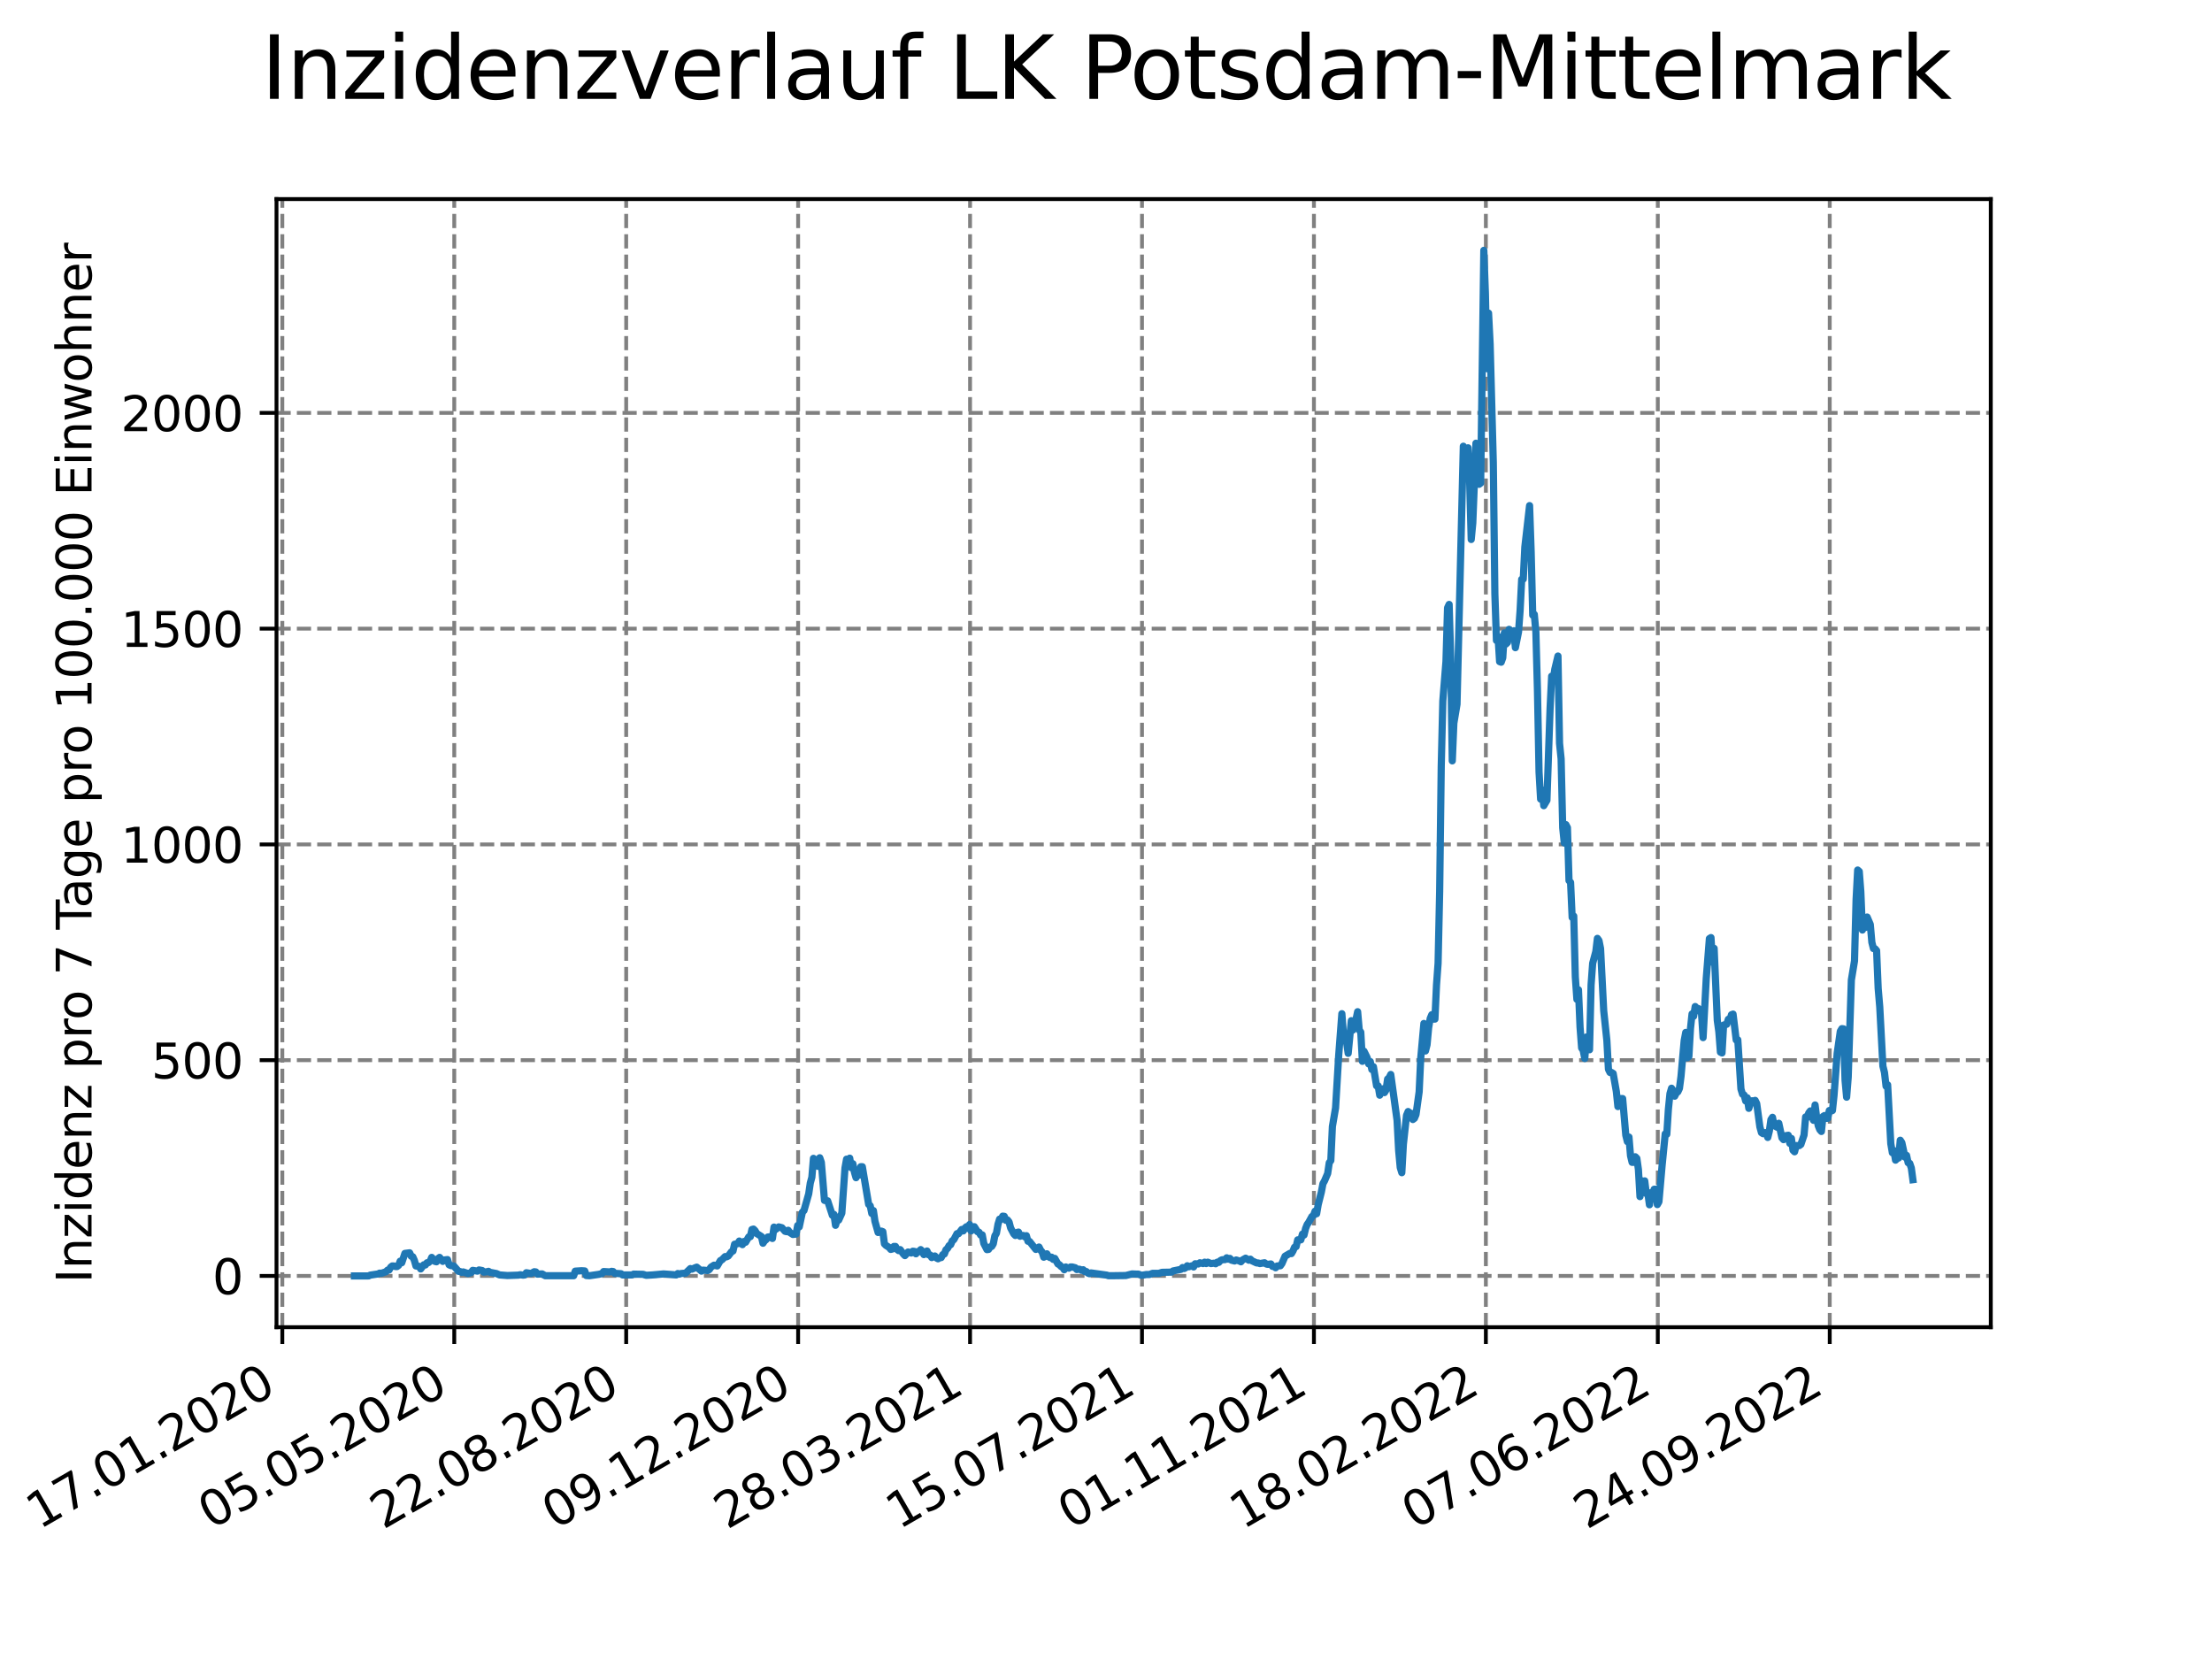 <?xml version="1.0" encoding="utf-8" standalone="no"?>
<!DOCTYPE svg PUBLIC "-//W3C//DTD SVG 1.1//EN"
  "http://www.w3.org/Graphics/SVG/1.1/DTD/svg11.dtd">
<svg xmlns:xlink="http://www.w3.org/1999/xlink" width="460.8pt" height="345.6pt" viewBox="0 0 460.8 345.6" xmlns="http://www.w3.org/2000/svg" version="1.1">
 <defs>
  <style type="text/css">*{stroke-linejoin: round; stroke-linecap: butt}</style>
 </defs>
 <g id="figure_1">
  <g id="patch_1">
   <path d="M 0 345.6 
L 460.8 345.6 
L 460.8 0 
L 0 0 
z
" style="fill: #ffffff"/>
  </g>
  <g id="axes_1">
   <g id="patch_2">
    <path d="M 57.6 276.48 
L 414.72 276.48 
L 414.72 41.472 
L 57.6 41.472 
z
" style="fill: #ffffff"/>
   </g>
   <g id="matplotlib.axis_1">
    <g id="xtick_1">
     <g id="line2d_1">
      <path d="M 58.813 276.48 
L 58.813 41.472 
" clip-path="url(#p9a28e0245c)" style="fill: none; stroke-dasharray: 2.96,1.28; stroke-dashoffset: 0; stroke: #808080; stroke-width: 0.8"/>
     </g>
     <g id="line2d_2">
      <defs>
       <path id="md80d6c0475" d="M 0 0 
L 0 3.5 
" style="stroke: #000000; stroke-width: 0.8"/>
      </defs>
      <g>
       <use xlink:href="#md80d6c0475" x="58.813" y="276.48" style="stroke: #000000; stroke-width: 0.8"/>
      </g>
     </g>
     <g id="text_1">
      <!-- 17.01.2020 -->
      <g transform="translate(8.188 318.689) rotate(-30) scale(0.1 -0.1)">
       <defs>
        <path id="DejaVuSans-31" d="M 794 531 
L 1825 531 
L 1825 4091 
L 703 3866 
L 703 4441 
L 1819 4666 
L 2450 4666 
L 2450 531 
L 3481 531 
L 3481 0 
L 794 0 
L 794 531 
z
" transform="scale(0.016)"/>
        <path id="DejaVuSans-37" d="M 525 4666 
L 3525 4666 
L 3525 4397 
L 1831 0 
L 1172 0 
L 2766 4134 
L 525 4134 
L 525 4666 
z
" transform="scale(0.016)"/>
        <path id="DejaVuSans-2e" d="M 684 794 
L 1344 794 
L 1344 0 
L 684 0 
L 684 794 
z
" transform="scale(0.016)"/>
        <path id="DejaVuSans-30" d="M 2034 4250 
Q 1547 4250 1301 3770 
Q 1056 3291 1056 2328 
Q 1056 1369 1301 889 
Q 1547 409 2034 409 
Q 2525 409 2770 889 
Q 3016 1369 3016 2328 
Q 3016 3291 2770 3770 
Q 2525 4250 2034 4250 
z
M 2034 4750 
Q 2819 4750 3233 4129 
Q 3647 3509 3647 2328 
Q 3647 1150 3233 529 
Q 2819 -91 2034 -91 
Q 1250 -91 836 529 
Q 422 1150 422 2328 
Q 422 3509 836 4129 
Q 1250 4750 2034 4750 
z
" transform="scale(0.016)"/>
        <path id="DejaVuSans-32" d="M 1228 531 
L 3431 531 
L 3431 0 
L 469 0 
L 469 531 
Q 828 903 1448 1529 
Q 2069 2156 2228 2338 
Q 2531 2678 2651 2914 
Q 2772 3150 2772 3378 
Q 2772 3750 2511 3984 
Q 2250 4219 1831 4219 
Q 1534 4219 1204 4116 
Q 875 4013 500 3803 
L 500 4441 
Q 881 4594 1212 4672 
Q 1544 4750 1819 4750 
Q 2544 4750 2975 4387 
Q 3406 4025 3406 3419 
Q 3406 3131 3298 2873 
Q 3191 2616 2906 2266 
Q 2828 2175 2409 1742 
Q 1991 1309 1228 531 
z
" transform="scale(0.016)"/>
       </defs>
       <use xlink:href="#DejaVuSans-31"/>
       <use xlink:href="#DejaVuSans-37" x="63.623"/>
       <use xlink:href="#DejaVuSans-2e" x="127.246"/>
       <use xlink:href="#DejaVuSans-30" x="159.033"/>
       <use xlink:href="#DejaVuSans-31" x="222.656"/>
       <use xlink:href="#DejaVuSans-2e" x="286.279"/>
       <use xlink:href="#DejaVuSans-32" x="318.066"/>
       <use xlink:href="#DejaVuSans-30" x="381.689"/>
       <use xlink:href="#DejaVuSans-32" x="445.312"/>
       <use xlink:href="#DejaVuSans-30" x="508.936"/>
      </g>
     </g>
    </g>
    <g id="xtick_2">
     <g id="line2d_3">
      <path d="M 94.63 276.48 
L 94.63 41.472 
" clip-path="url(#p9a28e0245c)" style="fill: none; stroke-dasharray: 2.96,1.28; stroke-dashoffset: 0; stroke: #808080; stroke-width: 0.8"/>
     </g>
     <g id="line2d_4">
      <g>
       <use xlink:href="#md80d6c0475" x="94.63" y="276.48" style="stroke: #000000; stroke-width: 0.8"/>
      </g>
     </g>
     <g id="text_2">
      <!-- 05.05.2020 -->
      <g transform="translate(44.005 318.689) rotate(-30) scale(0.1 -0.1)">
       <defs>
        <path id="DejaVuSans-35" d="M 691 4666 
L 3169 4666 
L 3169 4134 
L 1269 4134 
L 1269 2991 
Q 1406 3038 1543 3061 
Q 1681 3084 1819 3084 
Q 2600 3084 3056 2656 
Q 3513 2228 3513 1497 
Q 3513 744 3044 326 
Q 2575 -91 1722 -91 
Q 1428 -91 1123 -41 
Q 819 9 494 109 
L 494 744 
Q 775 591 1075 516 
Q 1375 441 1709 441 
Q 2250 441 2565 725 
Q 2881 1009 2881 1497 
Q 2881 1984 2565 2268 
Q 2250 2553 1709 2553 
Q 1456 2553 1204 2497 
Q 953 2441 691 2322 
L 691 4666 
z
" transform="scale(0.016)"/>
       </defs>
       <use xlink:href="#DejaVuSans-30"/>
       <use xlink:href="#DejaVuSans-35" x="63.623"/>
       <use xlink:href="#DejaVuSans-2e" x="127.246"/>
       <use xlink:href="#DejaVuSans-30" x="159.033"/>
       <use xlink:href="#DejaVuSans-35" x="222.656"/>
       <use xlink:href="#DejaVuSans-2e" x="286.279"/>
       <use xlink:href="#DejaVuSans-32" x="318.066"/>
       <use xlink:href="#DejaVuSans-30" x="381.689"/>
       <use xlink:href="#DejaVuSans-32" x="445.312"/>
       <use xlink:href="#DejaVuSans-30" x="508.936"/>
      </g>
     </g>
    </g>
    <g id="xtick_3">
     <g id="line2d_5">
      <path d="M 130.447 276.48 
L 130.447 41.472 
" clip-path="url(#p9a28e0245c)" style="fill: none; stroke-dasharray: 2.96,1.28; stroke-dashoffset: 0; stroke: #808080; stroke-width: 0.8"/>
     </g>
     <g id="line2d_6">
      <g>
       <use xlink:href="#md80d6c0475" x="130.447" y="276.48" style="stroke: #000000; stroke-width: 0.8"/>
      </g>
     </g>
     <g id="text_3">
      <!-- 22.08.2020 -->
      <g transform="translate(79.822 318.689) rotate(-30) scale(0.1 -0.1)">
       <defs>
        <path id="DejaVuSans-38" d="M 2034 2216 
Q 1584 2216 1326 1975 
Q 1069 1734 1069 1313 
Q 1069 891 1326 650 
Q 1584 409 2034 409 
Q 2484 409 2743 651 
Q 3003 894 3003 1313 
Q 3003 1734 2745 1975 
Q 2488 2216 2034 2216 
z
M 1403 2484 
Q 997 2584 770 2862 
Q 544 3141 544 3541 
Q 544 4100 942 4425 
Q 1341 4750 2034 4750 
Q 2731 4750 3128 4425 
Q 3525 4100 3525 3541 
Q 3525 3141 3298 2862 
Q 3072 2584 2669 2484 
Q 3125 2378 3379 2068 
Q 3634 1759 3634 1313 
Q 3634 634 3220 271 
Q 2806 -91 2034 -91 
Q 1263 -91 848 271 
Q 434 634 434 1313 
Q 434 1759 690 2068 
Q 947 2378 1403 2484 
z
M 1172 3481 
Q 1172 3119 1398 2916 
Q 1625 2713 2034 2713 
Q 2441 2713 2670 2916 
Q 2900 3119 2900 3481 
Q 2900 3844 2670 4047 
Q 2441 4250 2034 4250 
Q 1625 4250 1398 4047 
Q 1172 3844 1172 3481 
z
" transform="scale(0.016)"/>
       </defs>
       <use xlink:href="#DejaVuSans-32"/>
       <use xlink:href="#DejaVuSans-32" x="63.623"/>
       <use xlink:href="#DejaVuSans-2e" x="127.246"/>
       <use xlink:href="#DejaVuSans-30" x="159.033"/>
       <use xlink:href="#DejaVuSans-38" x="222.656"/>
       <use xlink:href="#DejaVuSans-2e" x="286.279"/>
       <use xlink:href="#DejaVuSans-32" x="318.066"/>
       <use xlink:href="#DejaVuSans-30" x="381.689"/>
       <use xlink:href="#DejaVuSans-32" x="445.312"/>
       <use xlink:href="#DejaVuSans-30" x="508.936"/>
      </g>
     </g>
    </g>
    <g id="xtick_4">
     <g id="line2d_7">
      <path d="M 166.265 276.48 
L 166.265 41.472 
" clip-path="url(#p9a28e0245c)" style="fill: none; stroke-dasharray: 2.96,1.28; stroke-dashoffset: 0; stroke: #808080; stroke-width: 0.8"/>
     </g>
     <g id="line2d_8">
      <g>
       <use xlink:href="#md80d6c0475" x="166.265" y="276.48" style="stroke: #000000; stroke-width: 0.8"/>
      </g>
     </g>
     <g id="text_4">
      <!-- 09.12.2020 -->
      <g transform="translate(115.639 318.689) rotate(-30) scale(0.1 -0.1)">
       <defs>
        <path id="DejaVuSans-39" d="M 703 97 
L 703 672 
Q 941 559 1184 500 
Q 1428 441 1663 441 
Q 2288 441 2617 861 
Q 2947 1281 2994 2138 
Q 2813 1869 2534 1725 
Q 2256 1581 1919 1581 
Q 1219 1581 811 2004 
Q 403 2428 403 3163 
Q 403 3881 828 4315 
Q 1253 4750 1959 4750 
Q 2769 4750 3195 4129 
Q 3622 3509 3622 2328 
Q 3622 1225 3098 567 
Q 2575 -91 1691 -91 
Q 1453 -91 1209 -44 
Q 966 3 703 97 
z
M 1959 2075 
Q 2384 2075 2632 2365 
Q 2881 2656 2881 3163 
Q 2881 3666 2632 3958 
Q 2384 4250 1959 4250 
Q 1534 4250 1286 3958 
Q 1038 3666 1038 3163 
Q 1038 2656 1286 2365 
Q 1534 2075 1959 2075 
z
" transform="scale(0.016)"/>
       </defs>
       <use xlink:href="#DejaVuSans-30"/>
       <use xlink:href="#DejaVuSans-39" x="63.623"/>
       <use xlink:href="#DejaVuSans-2e" x="127.246"/>
       <use xlink:href="#DejaVuSans-31" x="159.033"/>
       <use xlink:href="#DejaVuSans-32" x="222.656"/>
       <use xlink:href="#DejaVuSans-2e" x="286.279"/>
       <use xlink:href="#DejaVuSans-32" x="318.066"/>
       <use xlink:href="#DejaVuSans-30" x="381.689"/>
       <use xlink:href="#DejaVuSans-32" x="445.312"/>
       <use xlink:href="#DejaVuSans-30" x="508.936"/>
      </g>
     </g>
    </g>
    <g id="xtick_5">
     <g id="line2d_9">
      <path d="M 202.082 276.48 
L 202.082 41.472 
" clip-path="url(#p9a28e0245c)" style="fill: none; stroke-dasharray: 2.96,1.28; stroke-dashoffset: 0; stroke: #808080; stroke-width: 0.8"/>
     </g>
     <g id="line2d_10">
      <g>
       <use xlink:href="#md80d6c0475" x="202.082" y="276.48" style="stroke: #000000; stroke-width: 0.8"/>
      </g>
     </g>
     <g id="text_5">
      <!-- 28.03.2021 -->
      <g transform="translate(151.456 318.689) rotate(-30) scale(0.1 -0.1)">
       <defs>
        <path id="DejaVuSans-33" d="M 2597 2516 
Q 3050 2419 3304 2112 
Q 3559 1806 3559 1356 
Q 3559 666 3084 287 
Q 2609 -91 1734 -91 
Q 1441 -91 1130 -33 
Q 819 25 488 141 
L 488 750 
Q 750 597 1062 519 
Q 1375 441 1716 441 
Q 2309 441 2620 675 
Q 2931 909 2931 1356 
Q 2931 1769 2642 2001 
Q 2353 2234 1838 2234 
L 1294 2234 
L 1294 2753 
L 1863 2753 
Q 2328 2753 2575 2939 
Q 2822 3125 2822 3475 
Q 2822 3834 2567 4026 
Q 2313 4219 1838 4219 
Q 1578 4219 1281 4162 
Q 984 4106 628 3988 
L 628 4550 
Q 988 4650 1302 4700 
Q 1616 4750 1894 4750 
Q 2613 4750 3031 4423 
Q 3450 4097 3450 3541 
Q 3450 3153 3228 2886 
Q 3006 2619 2597 2516 
z
" transform="scale(0.016)"/>
       </defs>
       <use xlink:href="#DejaVuSans-32"/>
       <use xlink:href="#DejaVuSans-38" x="63.623"/>
       <use xlink:href="#DejaVuSans-2e" x="127.246"/>
       <use xlink:href="#DejaVuSans-30" x="159.033"/>
       <use xlink:href="#DejaVuSans-33" x="222.656"/>
       <use xlink:href="#DejaVuSans-2e" x="286.279"/>
       <use xlink:href="#DejaVuSans-32" x="318.066"/>
       <use xlink:href="#DejaVuSans-30" x="381.689"/>
       <use xlink:href="#DejaVuSans-32" x="445.312"/>
       <use xlink:href="#DejaVuSans-31" x="508.936"/>
      </g>
     </g>
    </g>
    <g id="xtick_6">
     <g id="line2d_11">
      <path d="M 237.899 276.48 
L 237.899 41.472 
" clip-path="url(#p9a28e0245c)" style="fill: none; stroke-dasharray: 2.96,1.28; stroke-dashoffset: 0; stroke: #808080; stroke-width: 0.8"/>
     </g>
     <g id="line2d_12">
      <g>
       <use xlink:href="#md80d6c0475" x="237.899" y="276.48" style="stroke: #000000; stroke-width: 0.8"/>
      </g>
     </g>
     <g id="text_6">
      <!-- 15.07.2021 -->
      <g transform="translate(187.274 318.689) rotate(-30) scale(0.1 -0.1)">
       <use xlink:href="#DejaVuSans-31"/>
       <use xlink:href="#DejaVuSans-35" x="63.623"/>
       <use xlink:href="#DejaVuSans-2e" x="127.246"/>
       <use xlink:href="#DejaVuSans-30" x="159.033"/>
       <use xlink:href="#DejaVuSans-37" x="222.656"/>
       <use xlink:href="#DejaVuSans-2e" x="286.279"/>
       <use xlink:href="#DejaVuSans-32" x="318.066"/>
       <use xlink:href="#DejaVuSans-30" x="381.689"/>
       <use xlink:href="#DejaVuSans-32" x="445.312"/>
       <use xlink:href="#DejaVuSans-31" x="508.936"/>
      </g>
     </g>
    </g>
    <g id="xtick_7">
     <g id="line2d_13">
      <path d="M 273.716 276.48 
L 273.716 41.472 
" clip-path="url(#p9a28e0245c)" style="fill: none; stroke-dasharray: 2.96,1.28; stroke-dashoffset: 0; stroke: #808080; stroke-width: 0.8"/>
     </g>
     <g id="line2d_14">
      <g>
       <use xlink:href="#md80d6c0475" x="273.716" y="276.48" style="stroke: #000000; stroke-width: 0.8"/>
      </g>
     </g>
     <g id="text_7">
      <!-- 01.11.2021 -->
      <g transform="translate(223.091 318.689) rotate(-30) scale(0.1 -0.1)">
       <use xlink:href="#DejaVuSans-30"/>
       <use xlink:href="#DejaVuSans-31" x="63.623"/>
       <use xlink:href="#DejaVuSans-2e" x="127.246"/>
       <use xlink:href="#DejaVuSans-31" x="159.033"/>
       <use xlink:href="#DejaVuSans-31" x="222.656"/>
       <use xlink:href="#DejaVuSans-2e" x="286.279"/>
       <use xlink:href="#DejaVuSans-32" x="318.066"/>
       <use xlink:href="#DejaVuSans-30" x="381.689"/>
       <use xlink:href="#DejaVuSans-32" x="445.312"/>
       <use xlink:href="#DejaVuSans-31" x="508.936"/>
      </g>
     </g>
    </g>
    <g id="xtick_8">
     <g id="line2d_15">
      <path d="M 309.533 276.48 
L 309.533 41.472 
" clip-path="url(#p9a28e0245c)" style="fill: none; stroke-dasharray: 2.96,1.28; stroke-dashoffset: 0; stroke: #808080; stroke-width: 0.8"/>
     </g>
     <g id="line2d_16">
      <g>
       <use xlink:href="#md80d6c0475" x="309.533" y="276.48" style="stroke: #000000; stroke-width: 0.8"/>
      </g>
     </g>
     <g id="text_8">
      <!-- 18.02.2022 -->
      <g transform="translate(258.908 318.689) rotate(-30) scale(0.1 -0.1)">
       <use xlink:href="#DejaVuSans-31"/>
       <use xlink:href="#DejaVuSans-38" x="63.623"/>
       <use xlink:href="#DejaVuSans-2e" x="127.246"/>
       <use xlink:href="#DejaVuSans-30" x="159.033"/>
       <use xlink:href="#DejaVuSans-32" x="222.656"/>
       <use xlink:href="#DejaVuSans-2e" x="286.279"/>
       <use xlink:href="#DejaVuSans-32" x="318.066"/>
       <use xlink:href="#DejaVuSans-30" x="381.689"/>
       <use xlink:href="#DejaVuSans-32" x="445.312"/>
       <use xlink:href="#DejaVuSans-32" x="508.936"/>
      </g>
     </g>
    </g>
    <g id="xtick_9">
     <g id="line2d_17">
      <path d="M 345.35 276.48 
L 345.35 41.472 
" clip-path="url(#p9a28e0245c)" style="fill: none; stroke-dasharray: 2.96,1.28; stroke-dashoffset: 0; stroke: #808080; stroke-width: 0.8"/>
     </g>
     <g id="line2d_18">
      <g>
       <use xlink:href="#md80d6c0475" x="345.35" y="276.48" style="stroke: #000000; stroke-width: 0.8"/>
      </g>
     </g>
     <g id="text_9">
      <!-- 07.06.2022 -->
      <g transform="translate(294.725 318.689) rotate(-30) scale(0.1 -0.1)">
       <defs>
        <path id="DejaVuSans-36" d="M 2113 2584 
Q 1688 2584 1439 2293 
Q 1191 2003 1191 1497 
Q 1191 994 1439 701 
Q 1688 409 2113 409 
Q 2538 409 2786 701 
Q 3034 994 3034 1497 
Q 3034 2003 2786 2293 
Q 2538 2584 2113 2584 
z
M 3366 4563 
L 3366 3988 
Q 3128 4100 2886 4159 
Q 2644 4219 2406 4219 
Q 1781 4219 1451 3797 
Q 1122 3375 1075 2522 
Q 1259 2794 1537 2939 
Q 1816 3084 2150 3084 
Q 2853 3084 3261 2657 
Q 3669 2231 3669 1497 
Q 3669 778 3244 343 
Q 2819 -91 2113 -91 
Q 1303 -91 875 529 
Q 447 1150 447 2328 
Q 447 3434 972 4092 
Q 1497 4750 2381 4750 
Q 2619 4750 2861 4703 
Q 3103 4656 3366 4563 
z
" transform="scale(0.016)"/>
       </defs>
       <use xlink:href="#DejaVuSans-30"/>
       <use xlink:href="#DejaVuSans-37" x="63.623"/>
       <use xlink:href="#DejaVuSans-2e" x="127.246"/>
       <use xlink:href="#DejaVuSans-30" x="159.033"/>
       <use xlink:href="#DejaVuSans-36" x="222.656"/>
       <use xlink:href="#DejaVuSans-2e" x="286.279"/>
       <use xlink:href="#DejaVuSans-32" x="318.066"/>
       <use xlink:href="#DejaVuSans-30" x="381.689"/>
       <use xlink:href="#DejaVuSans-32" x="445.312"/>
       <use xlink:href="#DejaVuSans-32" x="508.936"/>
      </g>
     </g>
    </g>
    <g id="xtick_10">
     <g id="line2d_19">
      <path d="M 381.167 276.48 
L 381.167 41.472 
" clip-path="url(#p9a28e0245c)" style="fill: none; stroke-dasharray: 2.96,1.28; stroke-dashoffset: 0; stroke: #808080; stroke-width: 0.8"/>
     </g>
     <g id="line2d_20">
      <g>
       <use xlink:href="#md80d6c0475" x="381.167" y="276.48" style="stroke: #000000; stroke-width: 0.8"/>
      </g>
     </g>
     <g id="text_10">
      <!-- 24.09.2022 -->
      <g transform="translate(330.542 318.689) rotate(-30) scale(0.1 -0.1)">
       <defs>
        <path id="DejaVuSans-34" d="M 2419 4116 
L 825 1625 
L 2419 1625 
L 2419 4116 
z
M 2253 4666 
L 3047 4666 
L 3047 1625 
L 3713 1625 
L 3713 1100 
L 3047 1100 
L 3047 0 
L 2419 0 
L 2419 1100 
L 313 1100 
L 313 1709 
L 2253 4666 
z
" transform="scale(0.016)"/>
       </defs>
       <use xlink:href="#DejaVuSans-32"/>
       <use xlink:href="#DejaVuSans-34" x="63.623"/>
       <use xlink:href="#DejaVuSans-2e" x="127.246"/>
       <use xlink:href="#DejaVuSans-30" x="159.033"/>
       <use xlink:href="#DejaVuSans-39" x="222.656"/>
       <use xlink:href="#DejaVuSans-2e" x="286.279"/>
       <use xlink:href="#DejaVuSans-32" x="318.066"/>
       <use xlink:href="#DejaVuSans-30" x="381.689"/>
       <use xlink:href="#DejaVuSans-32" x="445.312"/>
       <use xlink:href="#DejaVuSans-32" x="508.936"/>
      </g>
     </g>
    </g>
   </g>
   <g id="matplotlib.axis_2">
    <g id="ytick_1">
     <g id="line2d_21">
      <path d="M 57.6 265.798 
L 414.72 265.798 
" clip-path="url(#p9a28e0245c)" style="fill: none; stroke-dasharray: 2.96,1.28; stroke-dashoffset: 0; stroke: #808080; stroke-width: 0.8"/>
     </g>
     <g id="line2d_22">
      <defs>
       <path id="mf9a551ef9f" d="M 0 0 
L -3.5 0 
" style="stroke: #000000; stroke-width: 0.8"/>
      </defs>
      <g>
       <use xlink:href="#mf9a551ef9f" x="57.6" y="265.798" style="stroke: #000000; stroke-width: 0.8"/>
      </g>
     </g>
     <g id="text_11">
      <!-- 0 -->
      <g transform="translate(44.237 269.597) scale(0.1 -0.1)">
       <use xlink:href="#DejaVuSans-30"/>
      </g>
     </g>
    </g>
    <g id="ytick_2">
     <g id="line2d_23">
      <path d="M 57.6 220.851 
L 414.72 220.851 
" clip-path="url(#p9a28e0245c)" style="fill: none; stroke-dasharray: 2.96,1.28; stroke-dashoffset: 0; stroke: #808080; stroke-width: 0.8"/>
     </g>
     <g id="line2d_24">
      <g>
       <use xlink:href="#mf9a551ef9f" x="57.6" y="220.851" style="stroke: #000000; stroke-width: 0.8"/>
      </g>
     </g>
     <g id="text_12">
      <!-- 500 -->
      <g transform="translate(31.512 224.651) scale(0.1 -0.1)">
       <use xlink:href="#DejaVuSans-35"/>
       <use xlink:href="#DejaVuSans-30" x="63.623"/>
       <use xlink:href="#DejaVuSans-30" x="127.246"/>
      </g>
     </g>
    </g>
    <g id="ytick_3">
     <g id="line2d_25">
      <path d="M 57.6 175.905 
L 414.72 175.905 
" clip-path="url(#p9a28e0245c)" style="fill: none; stroke-dasharray: 2.96,1.28; stroke-dashoffset: 0; stroke: #808080; stroke-width: 0.8"/>
     </g>
     <g id="line2d_26">
      <g>
       <use xlink:href="#mf9a551ef9f" x="57.6" y="175.905" style="stroke: #000000; stroke-width: 0.8"/>
      </g>
     </g>
     <g id="text_13">
      <!-- 1000 -->
      <g transform="translate(25.15 179.704) scale(0.1 -0.1)">
       <use xlink:href="#DejaVuSans-31"/>
       <use xlink:href="#DejaVuSans-30" x="63.623"/>
       <use xlink:href="#DejaVuSans-30" x="127.246"/>
       <use xlink:href="#DejaVuSans-30" x="190.869"/>
      </g>
     </g>
    </g>
    <g id="ytick_4">
     <g id="line2d_27">
      <path d="M 57.6 130.958 
L 414.72 130.958 
" clip-path="url(#p9a28e0245c)" style="fill: none; stroke-dasharray: 2.96,1.28; stroke-dashoffset: 0; stroke: #808080; stroke-width: 0.8"/>
     </g>
     <g id="line2d_28">
      <g>
       <use xlink:href="#mf9a551ef9f" x="57.6" y="130.958" style="stroke: #000000; stroke-width: 0.8"/>
      </g>
     </g>
     <g id="text_14">
      <!-- 1500 -->
      <g transform="translate(25.15 134.757) scale(0.1 -0.1)">
       <use xlink:href="#DejaVuSans-31"/>
       <use xlink:href="#DejaVuSans-35" x="63.623"/>
       <use xlink:href="#DejaVuSans-30" x="127.246"/>
       <use xlink:href="#DejaVuSans-30" x="190.869"/>
      </g>
     </g>
    </g>
    <g id="ytick_5">
     <g id="line2d_29">
      <path d="M 57.6 86.012 
L 414.72 86.012 
" clip-path="url(#p9a28e0245c)" style="fill: none; stroke-dasharray: 2.96,1.28; stroke-dashoffset: 0; stroke: #808080; stroke-width: 0.8"/>
     </g>
     <g id="line2d_30">
      <g>
       <use xlink:href="#mf9a551ef9f" x="57.6" y="86.012" style="stroke: #000000; stroke-width: 0.8"/>
      </g>
     </g>
     <g id="text_15">
      <!-- 2000 -->
      <g transform="translate(25.15 89.811) scale(0.1 -0.1)">
       <use xlink:href="#DejaVuSans-32"/>
       <use xlink:href="#DejaVuSans-30" x="63.623"/>
       <use xlink:href="#DejaVuSans-30" x="127.246"/>
       <use xlink:href="#DejaVuSans-30" x="190.869"/>
      </g>
     </g>
    </g>
    <g id="text_16">
     <!-- Inzidenz pro 7 Tage pro 100.000 Einwohner -->
     <g transform="translate(19.07 267.301) rotate(-90) scale(0.1 -0.1)">
      <defs>
       <path id="DejaVuSans-49" d="M 628 4666 
L 1259 4666 
L 1259 0 
L 628 0 
L 628 4666 
z
" transform="scale(0.016)"/>
       <path id="DejaVuSans-6e" d="M 3513 2113 
L 3513 0 
L 2938 0 
L 2938 2094 
Q 2938 2591 2744 2837 
Q 2550 3084 2163 3084 
Q 1697 3084 1428 2787 
Q 1159 2491 1159 1978 
L 1159 0 
L 581 0 
L 581 3500 
L 1159 3500 
L 1159 2956 
Q 1366 3272 1645 3428 
Q 1925 3584 2291 3584 
Q 2894 3584 3203 3211 
Q 3513 2838 3513 2113 
z
" transform="scale(0.016)"/>
       <path id="DejaVuSans-7a" d="M 353 3500 
L 3084 3500 
L 3084 2975 
L 922 459 
L 3084 459 
L 3084 0 
L 275 0 
L 275 525 
L 2438 3041 
L 353 3041 
L 353 3500 
z
" transform="scale(0.016)"/>
       <path id="DejaVuSans-69" d="M 603 3500 
L 1178 3500 
L 1178 0 
L 603 0 
L 603 3500 
z
M 603 4863 
L 1178 4863 
L 1178 4134 
L 603 4134 
L 603 4863 
z
" transform="scale(0.016)"/>
       <path id="DejaVuSans-64" d="M 2906 2969 
L 2906 4863 
L 3481 4863 
L 3481 0 
L 2906 0 
L 2906 525 
Q 2725 213 2448 61 
Q 2172 -91 1784 -91 
Q 1150 -91 751 415 
Q 353 922 353 1747 
Q 353 2572 751 3078 
Q 1150 3584 1784 3584 
Q 2172 3584 2448 3432 
Q 2725 3281 2906 2969 
z
M 947 1747 
Q 947 1113 1208 752 
Q 1469 391 1925 391 
Q 2381 391 2643 752 
Q 2906 1113 2906 1747 
Q 2906 2381 2643 2742 
Q 2381 3103 1925 3103 
Q 1469 3103 1208 2742 
Q 947 2381 947 1747 
z
" transform="scale(0.016)"/>
       <path id="DejaVuSans-65" d="M 3597 1894 
L 3597 1613 
L 953 1613 
Q 991 1019 1311 708 
Q 1631 397 2203 397 
Q 2534 397 2845 478 
Q 3156 559 3463 722 
L 3463 178 
Q 3153 47 2828 -22 
Q 2503 -91 2169 -91 
Q 1331 -91 842 396 
Q 353 884 353 1716 
Q 353 2575 817 3079 
Q 1281 3584 2069 3584 
Q 2775 3584 3186 3129 
Q 3597 2675 3597 1894 
z
M 3022 2063 
Q 3016 2534 2758 2815 
Q 2500 3097 2075 3097 
Q 1594 3097 1305 2825 
Q 1016 2553 972 2059 
L 3022 2063 
z
" transform="scale(0.016)"/>
       <path id="DejaVuSans-20" transform="scale(0.016)"/>
       <path id="DejaVuSans-70" d="M 1159 525 
L 1159 -1331 
L 581 -1331 
L 581 3500 
L 1159 3500 
L 1159 2969 
Q 1341 3281 1617 3432 
Q 1894 3584 2278 3584 
Q 2916 3584 3314 3078 
Q 3713 2572 3713 1747 
Q 3713 922 3314 415 
Q 2916 -91 2278 -91 
Q 1894 -91 1617 61 
Q 1341 213 1159 525 
z
M 3116 1747 
Q 3116 2381 2855 2742 
Q 2594 3103 2138 3103 
Q 1681 3103 1420 2742 
Q 1159 2381 1159 1747 
Q 1159 1113 1420 752 
Q 1681 391 2138 391 
Q 2594 391 2855 752 
Q 3116 1113 3116 1747 
z
" transform="scale(0.016)"/>
       <path id="DejaVuSans-72" d="M 2631 2963 
Q 2534 3019 2420 3045 
Q 2306 3072 2169 3072 
Q 1681 3072 1420 2755 
Q 1159 2438 1159 1844 
L 1159 0 
L 581 0 
L 581 3500 
L 1159 3500 
L 1159 2956 
Q 1341 3275 1631 3429 
Q 1922 3584 2338 3584 
Q 2397 3584 2469 3576 
Q 2541 3569 2628 3553 
L 2631 2963 
z
" transform="scale(0.016)"/>
       <path id="DejaVuSans-6f" d="M 1959 3097 
Q 1497 3097 1228 2736 
Q 959 2375 959 1747 
Q 959 1119 1226 758 
Q 1494 397 1959 397 
Q 2419 397 2687 759 
Q 2956 1122 2956 1747 
Q 2956 2369 2687 2733 
Q 2419 3097 1959 3097 
z
M 1959 3584 
Q 2709 3584 3137 3096 
Q 3566 2609 3566 1747 
Q 3566 888 3137 398 
Q 2709 -91 1959 -91 
Q 1206 -91 779 398 
Q 353 888 353 1747 
Q 353 2609 779 3096 
Q 1206 3584 1959 3584 
z
" transform="scale(0.016)"/>
       <path id="DejaVuSans-54" d="M -19 4666 
L 3928 4666 
L 3928 4134 
L 2272 4134 
L 2272 0 
L 1638 0 
L 1638 4134 
L -19 4134 
L -19 4666 
z
" transform="scale(0.016)"/>
       <path id="DejaVuSans-61" d="M 2194 1759 
Q 1497 1759 1228 1600 
Q 959 1441 959 1056 
Q 959 750 1161 570 
Q 1363 391 1709 391 
Q 2188 391 2477 730 
Q 2766 1069 2766 1631 
L 2766 1759 
L 2194 1759 
z
M 3341 1997 
L 3341 0 
L 2766 0 
L 2766 531 
Q 2569 213 2275 61 
Q 1981 -91 1556 -91 
Q 1019 -91 701 211 
Q 384 513 384 1019 
Q 384 1609 779 1909 
Q 1175 2209 1959 2209 
L 2766 2209 
L 2766 2266 
Q 2766 2663 2505 2880 
Q 2244 3097 1772 3097 
Q 1472 3097 1187 3025 
Q 903 2953 641 2809 
L 641 3341 
Q 956 3463 1253 3523 
Q 1550 3584 1831 3584 
Q 2591 3584 2966 3190 
Q 3341 2797 3341 1997 
z
" transform="scale(0.016)"/>
       <path id="DejaVuSans-67" d="M 2906 1791 
Q 2906 2416 2648 2759 
Q 2391 3103 1925 3103 
Q 1463 3103 1205 2759 
Q 947 2416 947 1791 
Q 947 1169 1205 825 
Q 1463 481 1925 481 
Q 2391 481 2648 825 
Q 2906 1169 2906 1791 
z
M 3481 434 
Q 3481 -459 3084 -895 
Q 2688 -1331 1869 -1331 
Q 1566 -1331 1297 -1286 
Q 1028 -1241 775 -1147 
L 775 -588 
Q 1028 -725 1275 -790 
Q 1522 -856 1778 -856 
Q 2344 -856 2625 -561 
Q 2906 -266 2906 331 
L 2906 616 
Q 2728 306 2450 153 
Q 2172 0 1784 0 
Q 1141 0 747 490 
Q 353 981 353 1791 
Q 353 2603 747 3093 
Q 1141 3584 1784 3584 
Q 2172 3584 2450 3431 
Q 2728 3278 2906 2969 
L 2906 3500 
L 3481 3500 
L 3481 434 
z
" transform="scale(0.016)"/>
       <path id="DejaVuSans-45" d="M 628 4666 
L 3578 4666 
L 3578 4134 
L 1259 4134 
L 1259 2753 
L 3481 2753 
L 3481 2222 
L 1259 2222 
L 1259 531 
L 3634 531 
L 3634 0 
L 628 0 
L 628 4666 
z
" transform="scale(0.016)"/>
       <path id="DejaVuSans-77" d="M 269 3500 
L 844 3500 
L 1563 769 
L 2278 3500 
L 2956 3500 
L 3675 769 
L 4391 3500 
L 4966 3500 
L 4050 0 
L 3372 0 
L 2619 2869 
L 1863 0 
L 1184 0 
L 269 3500 
z
" transform="scale(0.016)"/>
       <path id="DejaVuSans-68" d="M 3513 2113 
L 3513 0 
L 2938 0 
L 2938 2094 
Q 2938 2591 2744 2837 
Q 2550 3084 2163 3084 
Q 1697 3084 1428 2787 
Q 1159 2491 1159 1978 
L 1159 0 
L 581 0 
L 581 4863 
L 1159 4863 
L 1159 2956 
Q 1366 3272 1645 3428 
Q 1925 3584 2291 3584 
Q 2894 3584 3203 3211 
Q 3513 2838 3513 2113 
z
" transform="scale(0.016)"/>
      </defs>
      <use xlink:href="#DejaVuSans-49"/>
      <use xlink:href="#DejaVuSans-6e" x="29.492"/>
      <use xlink:href="#DejaVuSans-7a" x="92.871"/>
      <use xlink:href="#DejaVuSans-69" x="145.361"/>
      <use xlink:href="#DejaVuSans-64" x="173.145"/>
      <use xlink:href="#DejaVuSans-65" x="236.621"/>
      <use xlink:href="#DejaVuSans-6e" x="298.145"/>
      <use xlink:href="#DejaVuSans-7a" x="361.523"/>
      <use xlink:href="#DejaVuSans-20" x="414.014"/>
      <use xlink:href="#DejaVuSans-70" x="445.801"/>
      <use xlink:href="#DejaVuSans-72" x="509.277"/>
      <use xlink:href="#DejaVuSans-6f" x="548.141"/>
      <use xlink:href="#DejaVuSans-20" x="609.322"/>
      <use xlink:href="#DejaVuSans-37" x="641.109"/>
      <use xlink:href="#DejaVuSans-20" x="704.732"/>
      <use xlink:href="#DejaVuSans-54" x="736.52"/>
      <use xlink:href="#DejaVuSans-61" x="781.104"/>
      <use xlink:href="#DejaVuSans-67" x="842.383"/>
      <use xlink:href="#DejaVuSans-65" x="905.859"/>
      <use xlink:href="#DejaVuSans-20" x="967.383"/>
      <use xlink:href="#DejaVuSans-70" x="999.17"/>
      <use xlink:href="#DejaVuSans-72" x="1062.646"/>
      <use xlink:href="#DejaVuSans-6f" x="1101.51"/>
      <use xlink:href="#DejaVuSans-20" x="1162.691"/>
      <use xlink:href="#DejaVuSans-31" x="1194.479"/>
      <use xlink:href="#DejaVuSans-30" x="1258.102"/>
      <use xlink:href="#DejaVuSans-30" x="1321.725"/>
      <use xlink:href="#DejaVuSans-2e" x="1385.348"/>
      <use xlink:href="#DejaVuSans-30" x="1417.135"/>
      <use xlink:href="#DejaVuSans-30" x="1480.758"/>
      <use xlink:href="#DejaVuSans-30" x="1544.381"/>
      <use xlink:href="#DejaVuSans-20" x="1608.004"/>
      <use xlink:href="#DejaVuSans-45" x="1639.791"/>
      <use xlink:href="#DejaVuSans-69" x="1702.975"/>
      <use xlink:href="#DejaVuSans-6e" x="1730.758"/>
      <use xlink:href="#DejaVuSans-77" x="1794.137"/>
      <use xlink:href="#DejaVuSans-6f" x="1875.924"/>
      <use xlink:href="#DejaVuSans-68" x="1937.105"/>
      <use xlink:href="#DejaVuSans-6e" x="2000.484"/>
      <use xlink:href="#DejaVuSans-65" x="2063.863"/>
      <use xlink:href="#DejaVuSans-72" x="2125.387"/>
     </g>
    </g>
   </g>
   <g id="line2d_31">
    <path d="M 73.833 265.798 
L 76.79 265.798 
L 77.119 265.632 
L 78.762 265.383 
L 79.09 265.217 
L 79.419 265.258 
L 80.405 264.926 
L 80.733 264.594 
L 81.062 264.553 
L 81.39 263.971 
L 81.719 263.722 
L 82.048 263.722 
L 82.376 263.847 
L 82.705 263.847 
L 83.033 263.598 
L 83.362 262.726 
L 83.691 263.058 
L 84.348 261.107 
L 85.334 260.983 
L 85.662 261.688 
L 85.991 261.813 
L 86.319 262.56 
L 86.648 263.722 
L 87.305 263.805 
L 87.634 264.345 
L 88.291 263.473 
L 88.62 263.515 
L 88.948 263.058 
L 89.277 263.017 
L 89.605 262.726 
L 89.934 261.938 
L 90.591 262.768 
L 90.92 262.851 
L 91.248 262.187 
L 91.577 261.938 
L 92.234 262.768 
L 92.563 262.477 
L 93.22 262.394 
L 93.549 263.473 
L 93.877 263.639 
L 94.534 263.722 
L 95.52 264.843 
L 95.849 264.885 
L 96.177 265.051 
L 96.506 264.968 
L 97.492 265.3 
L 98.149 265.092 
L 98.478 264.636 
L 99.463 264.802 
L 99.792 264.553 
L 100.449 264.677 
L 100.778 265.009 
L 101.435 264.926 
L 101.764 264.843 
L 102.092 265.051 
L 103.407 265.3 
L 104.064 265.59 
L 105.707 265.715 
L 108.007 265.632 
L 108.335 265.549 
L 108.993 265.632 
L 109.321 265.59 
L 109.65 265.134 
L 110.636 265.3 
L 111.293 264.926 
L 111.621 264.968 
L 111.95 265.424 
L 112.936 265.383 
L 113.593 265.756 
L 119.508 265.756 
L 119.836 264.802 
L 121.151 264.719 
L 121.808 264.76 
L 122.137 265.715 
L 122.794 265.756 
L 124.765 265.466 
L 125.423 265.3 
L 125.751 264.885 
L 127.066 264.968 
L 127.394 264.843 
L 127.723 264.885 
L 128.051 265.258 
L 129.366 265.341 
L 129.694 265.59 
L 130.352 265.59 
L 131.666 265.59 
L 131.995 265.424 
L 133.966 265.466 
L 134.623 265.673 
L 135.938 265.59 
L 138.238 265.383 
L 139.881 265.507 
L 140.867 265.59 
L 141.195 265.3 
L 141.524 265.424 
L 141.852 265.3 
L 142.838 265.217 
L 143.824 264.262 
L 144.153 264.387 
L 144.81 264.096 
L 145.138 263.971 
L 146.124 264.802 
L 146.453 264.594 
L 147.439 264.677 
L 147.767 264.47 
L 148.096 263.971 
L 148.753 263.556 
L 149.41 263.722 
L 150.067 262.602 
L 150.396 262.436 
L 151.053 261.772 
L 151.382 261.813 
L 151.71 261.647 
L 152.368 260.775 
L 152.696 260.609 
L 153.025 259.198 
L 153.682 259.073 
L 154.011 258.534 
L 154.339 259.073 
L 154.668 259.281 
L 154.996 258.617 
L 155.325 258.783 
L 155.982 257.662 
L 156.311 257.621 
L 156.639 256.126 
L 156.968 256.043 
L 157.297 256.375 
L 157.625 256.957 
L 158.611 257.579 
L 158.94 258.99 
L 159.268 258.492 
L 159.597 258.243 
L 159.925 257.704 
L 160.254 257.662 
L 160.911 257.994 
L 161.24 255.628 
L 161.568 256.126 
L 162.226 255.587 
L 162.883 255.753 
L 163.54 256.5 
L 163.869 256.583 
L 164.197 256.292 
L 164.526 256.749 
L 165.183 257.164 
L 165.84 257.081 
L 166.169 255.296 
L 166.497 255.587 
L 167.154 252.515 
L 167.483 252.183 
L 168.469 248.696 
L 168.797 246.455 
L 169.126 245.251 
L 169.455 241.308 
L 169.783 241.557 
L 170.112 242.885 
L 170.44 242.968 
L 170.769 241.183 
L 171.098 242.138 
L 171.755 250.066 
L 172.412 250.149 
L 173.398 253.179 
L 173.726 252.972 
L 174.055 255.255 
L 174.384 254.175 
L 174.712 254.175 
L 175.369 252.723 
L 176.027 243.3 
L 176.355 241.474 
L 176.684 241.598 
L 177.012 241.266 
L 177.341 243.259 
L 177.67 242.429 
L 177.998 244.213 
L 178.327 245.334 
L 178.655 244.296 
L 178.984 244.795 
L 179.313 243.051 
L 179.641 243.051 
L 180.956 250.896 
L 181.284 251.187 
L 181.613 252.806 
L 181.941 252.183 
L 182.27 254.425 
L 182.927 256.749 
L 183.256 256.666 
L 183.584 256.458 
L 183.913 256.583 
L 184.242 259.115 
L 184.57 259.447 
L 185.227 259.862 
L 185.556 260.277 
L 185.885 260.194 
L 186.213 259.655 
L 186.542 259.655 
L 186.87 260.277 
L 187.199 260.526 
L 187.528 260.319 
L 188.185 261.232 
L 188.513 261.564 
L 189.171 260.817 
L 189.828 261.024 
L 190.156 260.651 
L 190.485 260.692 
L 190.814 261.19 
L 191.142 260.734 
L 191.471 260.775 
L 191.799 260.319 
L 192.128 260.651 
L 192.457 261.356 
L 193.114 260.609 
L 193.442 261.398 
L 193.771 261.439 
L 194.099 261.979 
L 194.428 261.73 
L 194.757 261.647 
L 195.085 262.062 
L 195.414 262.228 
L 195.742 262.021 
L 196.071 261.979 
L 196.4 261.356 
L 196.728 261.232 
L 197.057 260.36 
L 197.385 260.07 
L 197.714 259.489 
L 198.043 259.281 
L 198.371 258.492 
L 198.7 258.243 
L 199.357 256.998 
L 199.686 256.998 
L 200.343 256.126 
L 200.671 256.417 
L 201 255.836 
L 201.329 255.545 
L 201.657 255.919 
L 201.986 255.089 
L 202.314 256.417 
L 202.643 255.753 
L 202.972 255.545 
L 203.629 256.583 
L 203.957 256.707 
L 204.286 257.289 
L 204.615 257.247 
L 204.943 259.032 
L 205.6 260.319 
L 205.929 260.277 
L 206.258 259.779 
L 206.586 259.655 
L 206.915 259.115 
L 207.243 257.455 
L 207.572 256.915 
L 207.901 255.047 
L 208.229 253.968 
L 208.558 254.009 
L 208.886 253.345 
L 209.215 253.387 
L 209.544 254.217 
L 209.872 254.134 
L 210.201 254.549 
L 210.529 255.794 
L 211.187 257.04 
L 211.515 257.372 
L 211.844 256.749 
L 212.172 256.666 
L 212.501 257.538 
L 212.83 257.372 
L 213.158 257.372 
L 213.487 257.662 
L 213.815 257.413 
L 214.144 258.575 
L 214.473 258.617 
L 215.787 260.277 
L 216.444 259.779 
L 216.773 260.443 
L 217.101 260.817 
L 217.43 261.896 
L 217.759 261.73 
L 218.087 261.19 
L 218.416 261.772 
L 218.744 261.979 
L 219.073 261.896 
L 219.402 262.353 
L 219.73 262.145 
L 220.387 263.307 
L 220.716 263.473 
L 221.045 263.847 
L 221.373 264.013 
L 221.702 264.511 
L 222.03 263.93 
L 222.359 264.137 
L 222.687 264.179 
L 223.016 263.93 
L 223.345 263.93 
L 224.002 264.096 
L 224.33 264.47 
L 224.659 264.387 
L 224.988 264.428 
L 225.316 264.636 
L 225.645 264.511 
L 225.973 264.885 
L 226.302 264.885 
L 226.631 265.217 
L 226.959 265.341 
L 227.288 265.175 
L 230.574 265.632 
L 230.902 265.756 
L 231.56 265.756 
L 234.517 265.715 
L 235.831 265.383 
L 236.817 265.424 
L 237.146 265.424 
L 237.803 265.673 
L 238.789 265.507 
L 239.446 265.507 
L 240.103 265.258 
L 241.418 265.258 
L 242.075 265.051 
L 244.046 265.009 
L 244.375 264.76 
L 246.018 264.428 
L 246.347 264.054 
L 246.675 264.262 
L 247.004 264.096 
L 247.332 263.681 
L 247.661 263.888 
L 248.318 263.681 
L 248.647 263.93 
L 248.975 263.266 
L 249.633 263.307 
L 249.961 263.058 
L 250.618 263.224 
L 250.947 262.934 
L 251.275 263.224 
L 251.604 262.934 
L 252.261 263.224 
L 252.918 263.141 
L 253.247 263.266 
L 253.576 262.934 
L 253.904 262.975 
L 254.233 262.602 
L 254.561 262.436 
L 255.219 262.394 
L 255.547 262.021 
L 255.876 262.311 
L 256.204 262.145 
L 256.533 262.519 
L 257.19 262.685 
L 257.519 262.477 
L 258.176 262.685 
L 258.505 262.851 
L 258.833 262.477 
L 259.49 262.104 
L 260.148 262.519 
L 260.476 262.311 
L 260.805 262.643 
L 261.791 263.1 
L 262.119 263.1 
L 262.448 263.224 
L 263.434 263.058 
L 263.762 263.307 
L 264.091 263.39 
L 264.748 263.307 
L 265.077 263.805 
L 265.405 263.847 
L 265.734 264.096 
L 266.062 263.722 
L 266.72 263.681 
L 267.048 263.224 
L 267.705 261.688 
L 268.691 261.107 
L 269.02 261.149 
L 269.348 260.609 
L 269.677 259.821 
L 270.006 259.696 
L 270.334 258.285 
L 270.991 258.285 
L 271.32 257.081 
L 271.649 257.289 
L 271.977 255.919 
L 272.306 255.089 
L 272.634 254.632 
L 273.292 253.428 
L 273.62 253.221 
L 273.949 252.308 
L 274.277 252.847 
L 274.606 250.938 
L 275.263 248.323 
L 275.592 246.579 
L 275.92 245.998 
L 276.578 244.463 
L 276.906 242.221 
L 277.235 241.764 
L 277.563 234.667 
L 278.221 230.806 
L 278.878 219.807 
L 279.535 211.173 
L 279.863 215.49 
L 280.192 216.818 
L 280.521 217.15 
L 280.849 219.433 
L 281.506 212.626 
L 281.835 214.576 
L 282.164 213.165 
L 282.492 212.294 
L 282.821 210.758 
L 283.149 214.535 
L 283.478 215.033 
L 283.807 221.093 
L 284.135 218.976 
L 284.792 220.305 
L 285.121 221.633 
L 285.45 221.135 
L 285.778 222.795 
L 286.107 222.214 
L 286.764 226.199 
L 287.093 226.199 
L 287.421 228.15 
L 287.75 227.32 
L 288.078 226.821 
L 288.407 227.61 
L 288.736 227.07 
L 289.064 224.788 
L 289.393 224.497 
L 289.721 223.833 
L 291.036 233.38 
L 291.364 239.648 
L 291.693 243.217 
L 292.022 244.296 
L 292.35 238.361 
L 293.007 232.342 
L 293.336 231.553 
L 293.665 231.844 
L 293.993 231.927 
L 294.322 233.214 
L 294.65 232.965 
L 294.979 232.176 
L 295.636 227.444 
L 295.965 220.429 
L 296.622 213.207 
L 296.951 218.935 
L 297.279 217.648 
L 297.608 214.12 
L 297.936 212.169 
L 298.265 211.38 
L 298.594 212.294 
L 298.922 212.294 
L 299.251 205.196 
L 299.579 200.671 
L 299.908 185.687 
L 300.237 159.619 
L 300.565 146.046 
L 301.222 137.786 
L 301.551 126.62 
L 301.88 125.915 
L 302.208 136.914 
L 302.537 158.499 
L 302.865 150.654 
L 303.523 146.71 
L 304.837 92.957 
L 305.166 96.651 
L 305.494 94.327 
L 305.823 93.289 
L 306.151 100.179 
L 306.48 112.383 
L 306.809 108.938 
L 307.466 92.334 
L 308.123 100.885 
L 308.451 100.636 
L 309.109 52.154 
L 309.437 61.203 
L 309.766 76.81 
L 310.094 65.229 
L 310.423 71.705 
L 311.08 96.319 
L 311.409 123.715 
L 311.737 133.428 
L 312.066 132.556 
L 312.395 137.827 
L 312.723 137.952 
L 313.052 137.039 
L 313.38 131.85 
L 313.709 134.175 
L 314.038 133.843 
L 314.366 131.103 
L 314.695 132.016 
L 315.023 131.85 
L 315.352 131.394 
L 315.681 134.922 
L 316.338 131.643 
L 316.666 127.16 
L 316.995 120.685 
L 317.324 120.643 
L 317.652 113.96 
L 318.638 105.326 
L 318.967 114.956 
L 319.295 128.156 
L 319.624 127.99 
L 319.952 131.643 
L 320.281 143.846 
L 320.61 160.823 
L 320.938 166.468 
L 321.267 164.559 
L 321.595 167.838 
L 322.253 166.717 
L 322.91 147.623 
L 323.238 140.858 
L 323.567 141.688 
L 323.896 139.405 
L 324.553 136.665 
L 324.881 154.846 
L 325.21 158.084 
L 325.539 172.445 
L 325.867 175.6 
L 326.196 171.781 
L 326.524 172.404 
L 326.853 183.445 
L 327.182 183.819 
L 327.51 191.124 
L 327.839 190.834 
L 328.167 203.494 
L 328.496 208.184 
L 328.825 206.192 
L 329.153 213.954 
L 329.482 218.312 
L 329.81 218.81 
L 330.139 220.512 
L 330.468 216.029 
L 330.796 216.61 
L 331.125 218.686 
L 331.453 205.154 
L 331.782 200.671 
L 332.439 198.222 
L 332.768 195.483 
L 333.096 195.939 
L 333.425 197.6 
L 334.082 210.55 
L 334.739 216.735 
L 335.068 222.754 
L 335.397 223.418 
L 335.725 223.418 
L 336.054 223.625 
L 336.711 227.361 
L 337.039 230.516 
L 337.368 228.855 
L 338.025 228.855 
L 338.682 236.493 
L 339.011 237.821 
L 339.34 236.866 
L 339.668 240.768 
L 339.997 242.138 
L 340.325 242.138 
L 340.654 240.976 
L 340.983 241.308 
L 341.311 243.632 
L 341.64 249.277 
L 341.968 245.957 
L 342.297 246.081 
L 342.626 245.998 
L 342.954 248.655 
L 343.283 248.613 
L 343.611 250.979 
L 343.94 248.447 
L 344.269 248.696 
L 344.597 247.742 
L 344.926 247.742 
L 345.254 250.938 
L 345.583 250.357 
L 346.24 242.844 
L 346.897 236.202 
L 347.226 236.285 
L 347.555 231.097 
L 347.883 227.818 
L 348.212 226.697 
L 348.54 227.195 
L 348.869 228.357 
L 349.198 227.693 
L 349.526 227.444 
L 349.855 226.738 
L 350.183 224.248 
L 350.841 216.818 
L 351.169 215.075 
L 351.498 220.346 
L 351.826 220.097 
L 352.155 214.286 
L 352.484 211.214 
L 352.812 211.712 
L 353.141 209.678 
L 353.469 210.052 
L 353.798 210.094 
L 354.455 211.09 
L 354.784 216.154 
L 355.441 203.867 
L 356.098 195.524 
L 356.427 195.317 
L 356.755 200.464 
L 357.084 197.558 
L 357.741 212.543 
L 358.07 214.95 
L 358.398 219.184 
L 358.727 219.35 
L 359.056 213.539 
L 359.713 213.373 
L 360.041 212.335 
L 360.37 212.46 
L 360.699 211.38 
L 361.027 211.256 
L 361.684 216.652 
L 362.013 216.61 
L 362.67 226.863 
L 362.999 227.942 
L 363.327 228.108 
L 363.656 229.353 
L 363.985 228.689 
L 364.313 230.889 
L 364.642 229.852 
L 364.97 229.312 
L 365.299 229.353 
L 365.628 229.229 
L 365.956 229.893 
L 366.613 234.75 
L 366.942 235.953 
L 367.27 236.161 
L 367.599 235.953 
L 367.928 235.953 
L 368.256 236.949 
L 368.585 235.621 
L 368.913 233.255 
L 369.242 232.757 
L 369.571 234.459 
L 370.228 234.833 
L 370.556 234.002 
L 371.214 237.033 
L 371.542 237.406 
L 371.871 236.617 
L 372.528 236.493 
L 372.857 238.195 
L 373.185 237.157 
L 373.514 239.606 
L 373.842 239.938 
L 374.171 238.651 
L 374.828 238.651 
L 375.157 238.402 
L 375.814 236.451 
L 376.143 232.674 
L 376.471 232.799 
L 376.8 231.844 
L 377.128 231.429 
L 377.786 233.38 
L 378.114 230.184 
L 378.443 232.799 
L 378.771 234.5 
L 379.1 235.331 
L 379.429 235.704 
L 379.757 232.591 
L 380.086 232.384 
L 380.414 232.965 
L 380.743 232.965 
L 381.072 231.346 
L 381.4 231.47 
L 381.729 231.346 
L 382.057 228.233 
L 382.715 219.433 
L 383.372 214.826 
L 383.7 214.286 
L 384.029 214.327 
L 384.358 225.037 
L 384.686 228.565 
L 385.015 224.414 
L 385.672 204.158 
L 386.329 200.173 
L 386.658 187.43 
L 386.986 181.245 
L 387.315 181.536 
L 387.644 185.77 
L 387.972 193.739 
L 388.301 192.12 
L 388.629 193.2 
L 388.958 191.041 
L 389.615 192.577 
L 389.944 196.313 
L 390.272 197.6 
L 390.601 197.641 
L 390.93 198.015 
L 391.258 205.901 
L 391.587 209.762 
L 392.244 222.089 
L 392.573 223.418 
L 392.901 226.282 
L 393.23 225.991 
L 393.887 238.236 
L 394.216 240.146 
L 394.544 239.689 
L 394.873 241.681 
L 395.201 241.349 
L 395.53 241.225 
L 395.858 237.531 
L 396.187 238.029 
L 396.844 241.059 
L 397.173 240.685 
L 397.501 242.221 
L 397.83 242.346 
L 398.159 243.3 
L 398.487 245.749 
L 398.487 245.749 
" clip-path="url(#p9a28e0245c)" style="fill: none; stroke: #1f77b4; stroke-width: 1.5; stroke-linecap: square"/>
   </g>
   <g id="patch_3">
    <path d="M 57.6 276.48 
L 57.6 41.472 
" style="fill: none; stroke: #000000; stroke-width: 0.8; stroke-linejoin: miter; stroke-linecap: square"/>
   </g>
   <g id="patch_4">
    <path d="M 414.72 276.48 
L 414.72 41.472 
" style="fill: none; stroke: #000000; stroke-width: 0.8; stroke-linejoin: miter; stroke-linecap: square"/>
   </g>
   <g id="patch_5">
    <path d="M 57.6 276.48 
L 414.72 276.48 
" style="fill: none; stroke: #000000; stroke-width: 0.8; stroke-linejoin: miter; stroke-linecap: square"/>
   </g>
   <g id="patch_6">
    <path d="M 57.6 41.472 
L 414.72 41.472 
" style="fill: none; stroke: #000000; stroke-width: 0.8; stroke-linejoin: miter; stroke-linecap: square"/>
   </g>
  </g>
  <g id="text_17">
   <!-- Inzidenzverlauf LK Potsdam-Mittelmark -->
   <g transform="translate(54.429 20.589) scale(0.18 -0.18)">
    <defs>
     <path id="DejaVuSans-76" d="M 191 3500 
L 800 3500 
L 1894 563 
L 2988 3500 
L 3597 3500 
L 2284 0 
L 1503 0 
L 191 3500 
z
" transform="scale(0.016)"/>
     <path id="DejaVuSans-6c" d="M 603 4863 
L 1178 4863 
L 1178 0 
L 603 0 
L 603 4863 
z
" transform="scale(0.016)"/>
     <path id="DejaVuSans-75" d="M 544 1381 
L 544 3500 
L 1119 3500 
L 1119 1403 
Q 1119 906 1312 657 
Q 1506 409 1894 409 
Q 2359 409 2629 706 
Q 2900 1003 2900 1516 
L 2900 3500 
L 3475 3500 
L 3475 0 
L 2900 0 
L 2900 538 
Q 2691 219 2414 64 
Q 2138 -91 1772 -91 
Q 1169 -91 856 284 
Q 544 659 544 1381 
z
M 1991 3584 
L 1991 3584 
z
" transform="scale(0.016)"/>
     <path id="DejaVuSans-66" d="M 2375 4863 
L 2375 4384 
L 1825 4384 
Q 1516 4384 1395 4259 
Q 1275 4134 1275 3809 
L 1275 3500 
L 2222 3500 
L 2222 3053 
L 1275 3053 
L 1275 0 
L 697 0 
L 697 3053 
L 147 3053 
L 147 3500 
L 697 3500 
L 697 3744 
Q 697 4328 969 4595 
Q 1241 4863 1831 4863 
L 2375 4863 
z
" transform="scale(0.016)"/>
     <path id="DejaVuSans-4c" d="M 628 4666 
L 1259 4666 
L 1259 531 
L 3531 531 
L 3531 0 
L 628 0 
L 628 4666 
z
" transform="scale(0.016)"/>
     <path id="DejaVuSans-4b" d="M 628 4666 
L 1259 4666 
L 1259 2694 
L 3353 4666 
L 4166 4666 
L 1850 2491 
L 4331 0 
L 3500 0 
L 1259 2247 
L 1259 0 
L 628 0 
L 628 4666 
z
" transform="scale(0.016)"/>
     <path id="DejaVuSans-50" d="M 1259 4147 
L 1259 2394 
L 2053 2394 
Q 2494 2394 2734 2622 
Q 2975 2850 2975 3272 
Q 2975 3691 2734 3919 
Q 2494 4147 2053 4147 
L 1259 4147 
z
M 628 4666 
L 2053 4666 
Q 2838 4666 3239 4311 
Q 3641 3956 3641 3272 
Q 3641 2581 3239 2228 
Q 2838 1875 2053 1875 
L 1259 1875 
L 1259 0 
L 628 0 
L 628 4666 
z
" transform="scale(0.016)"/>
     <path id="DejaVuSans-74" d="M 1172 4494 
L 1172 3500 
L 2356 3500 
L 2356 3053 
L 1172 3053 
L 1172 1153 
Q 1172 725 1289 603 
Q 1406 481 1766 481 
L 2356 481 
L 2356 0 
L 1766 0 
Q 1100 0 847 248 
Q 594 497 594 1153 
L 594 3053 
L 172 3053 
L 172 3500 
L 594 3500 
L 594 4494 
L 1172 4494 
z
" transform="scale(0.016)"/>
     <path id="DejaVuSans-73" d="M 2834 3397 
L 2834 2853 
Q 2591 2978 2328 3040 
Q 2066 3103 1784 3103 
Q 1356 3103 1142 2972 
Q 928 2841 928 2578 
Q 928 2378 1081 2264 
Q 1234 2150 1697 2047 
L 1894 2003 
Q 2506 1872 2764 1633 
Q 3022 1394 3022 966 
Q 3022 478 2636 193 
Q 2250 -91 1575 -91 
Q 1294 -91 989 -36 
Q 684 19 347 128 
L 347 722 
Q 666 556 975 473 
Q 1284 391 1588 391 
Q 1994 391 2212 530 
Q 2431 669 2431 922 
Q 2431 1156 2273 1281 
Q 2116 1406 1581 1522 
L 1381 1569 
Q 847 1681 609 1914 
Q 372 2147 372 2553 
Q 372 3047 722 3315 
Q 1072 3584 1716 3584 
Q 2034 3584 2315 3537 
Q 2597 3491 2834 3397 
z
" transform="scale(0.016)"/>
     <path id="DejaVuSans-6d" d="M 3328 2828 
Q 3544 3216 3844 3400 
Q 4144 3584 4550 3584 
Q 5097 3584 5394 3201 
Q 5691 2819 5691 2113 
L 5691 0 
L 5113 0 
L 5113 2094 
Q 5113 2597 4934 2840 
Q 4756 3084 4391 3084 
Q 3944 3084 3684 2787 
Q 3425 2491 3425 1978 
L 3425 0 
L 2847 0 
L 2847 2094 
Q 2847 2600 2669 2842 
Q 2491 3084 2119 3084 
Q 1678 3084 1418 2786 
Q 1159 2488 1159 1978 
L 1159 0 
L 581 0 
L 581 3500 
L 1159 3500 
L 1159 2956 
Q 1356 3278 1631 3431 
Q 1906 3584 2284 3584 
Q 2666 3584 2933 3390 
Q 3200 3197 3328 2828 
z
" transform="scale(0.016)"/>
     <path id="DejaVuSans-2d" d="M 313 2009 
L 1997 2009 
L 1997 1497 
L 313 1497 
L 313 2009 
z
" transform="scale(0.016)"/>
     <path id="DejaVuSans-4d" d="M 628 4666 
L 1569 4666 
L 2759 1491 
L 3956 4666 
L 4897 4666 
L 4897 0 
L 4281 0 
L 4281 4097 
L 3078 897 
L 2444 897 
L 1241 4097 
L 1241 0 
L 628 0 
L 628 4666 
z
" transform="scale(0.016)"/>
     <path id="DejaVuSans-6b" d="M 581 4863 
L 1159 4863 
L 1159 1991 
L 2875 3500 
L 3609 3500 
L 1753 1863 
L 3688 0 
L 2938 0 
L 1159 1709 
L 1159 0 
L 581 0 
L 581 4863 
z
" transform="scale(0.016)"/>
    </defs>
    <use xlink:href="#DejaVuSans-49"/>
    <use xlink:href="#DejaVuSans-6e" x="29.492"/>
    <use xlink:href="#DejaVuSans-7a" x="92.871"/>
    <use xlink:href="#DejaVuSans-69" x="145.361"/>
    <use xlink:href="#DejaVuSans-64" x="173.145"/>
    <use xlink:href="#DejaVuSans-65" x="236.621"/>
    <use xlink:href="#DejaVuSans-6e" x="298.145"/>
    <use xlink:href="#DejaVuSans-7a" x="361.523"/>
    <use xlink:href="#DejaVuSans-76" x="414.014"/>
    <use xlink:href="#DejaVuSans-65" x="473.193"/>
    <use xlink:href="#DejaVuSans-72" x="534.717"/>
    <use xlink:href="#DejaVuSans-6c" x="575.83"/>
    <use xlink:href="#DejaVuSans-61" x="603.613"/>
    <use xlink:href="#DejaVuSans-75" x="664.893"/>
    <use xlink:href="#DejaVuSans-66" x="728.271"/>
    <use xlink:href="#DejaVuSans-20" x="763.477"/>
    <use xlink:href="#DejaVuSans-4c" x="795.264"/>
    <use xlink:href="#DejaVuSans-4b" x="850.977"/>
    <use xlink:href="#DejaVuSans-20" x="916.553"/>
    <use xlink:href="#DejaVuSans-50" x="948.34"/>
    <use xlink:href="#DejaVuSans-6f" x="1005.018"/>
    <use xlink:href="#DejaVuSans-74" x="1066.199"/>
    <use xlink:href="#DejaVuSans-73" x="1105.408"/>
    <use xlink:href="#DejaVuSans-64" x="1157.508"/>
    <use xlink:href="#DejaVuSans-61" x="1220.984"/>
    <use xlink:href="#DejaVuSans-6d" x="1282.264"/>
    <use xlink:href="#DejaVuSans-2d" x="1379.676"/>
    <use xlink:href="#DejaVuSans-4d" x="1415.76"/>
    <use xlink:href="#DejaVuSans-69" x="1502.039"/>
    <use xlink:href="#DejaVuSans-74" x="1529.822"/>
    <use xlink:href="#DejaVuSans-74" x="1569.031"/>
    <use xlink:href="#DejaVuSans-65" x="1608.24"/>
    <use xlink:href="#DejaVuSans-6c" x="1669.764"/>
    <use xlink:href="#DejaVuSans-6d" x="1697.547"/>
    <use xlink:href="#DejaVuSans-61" x="1794.959"/>
    <use xlink:href="#DejaVuSans-72" x="1856.238"/>
    <use xlink:href="#DejaVuSans-6b" x="1897.352"/>
   </g>
  </g>
 </g>
 <defs>
  <clipPath id="p9a28e0245c">
   <rect x="57.6" y="41.472" width="357.12" height="235.008"/>
  </clipPath>
 </defs>
</svg>
